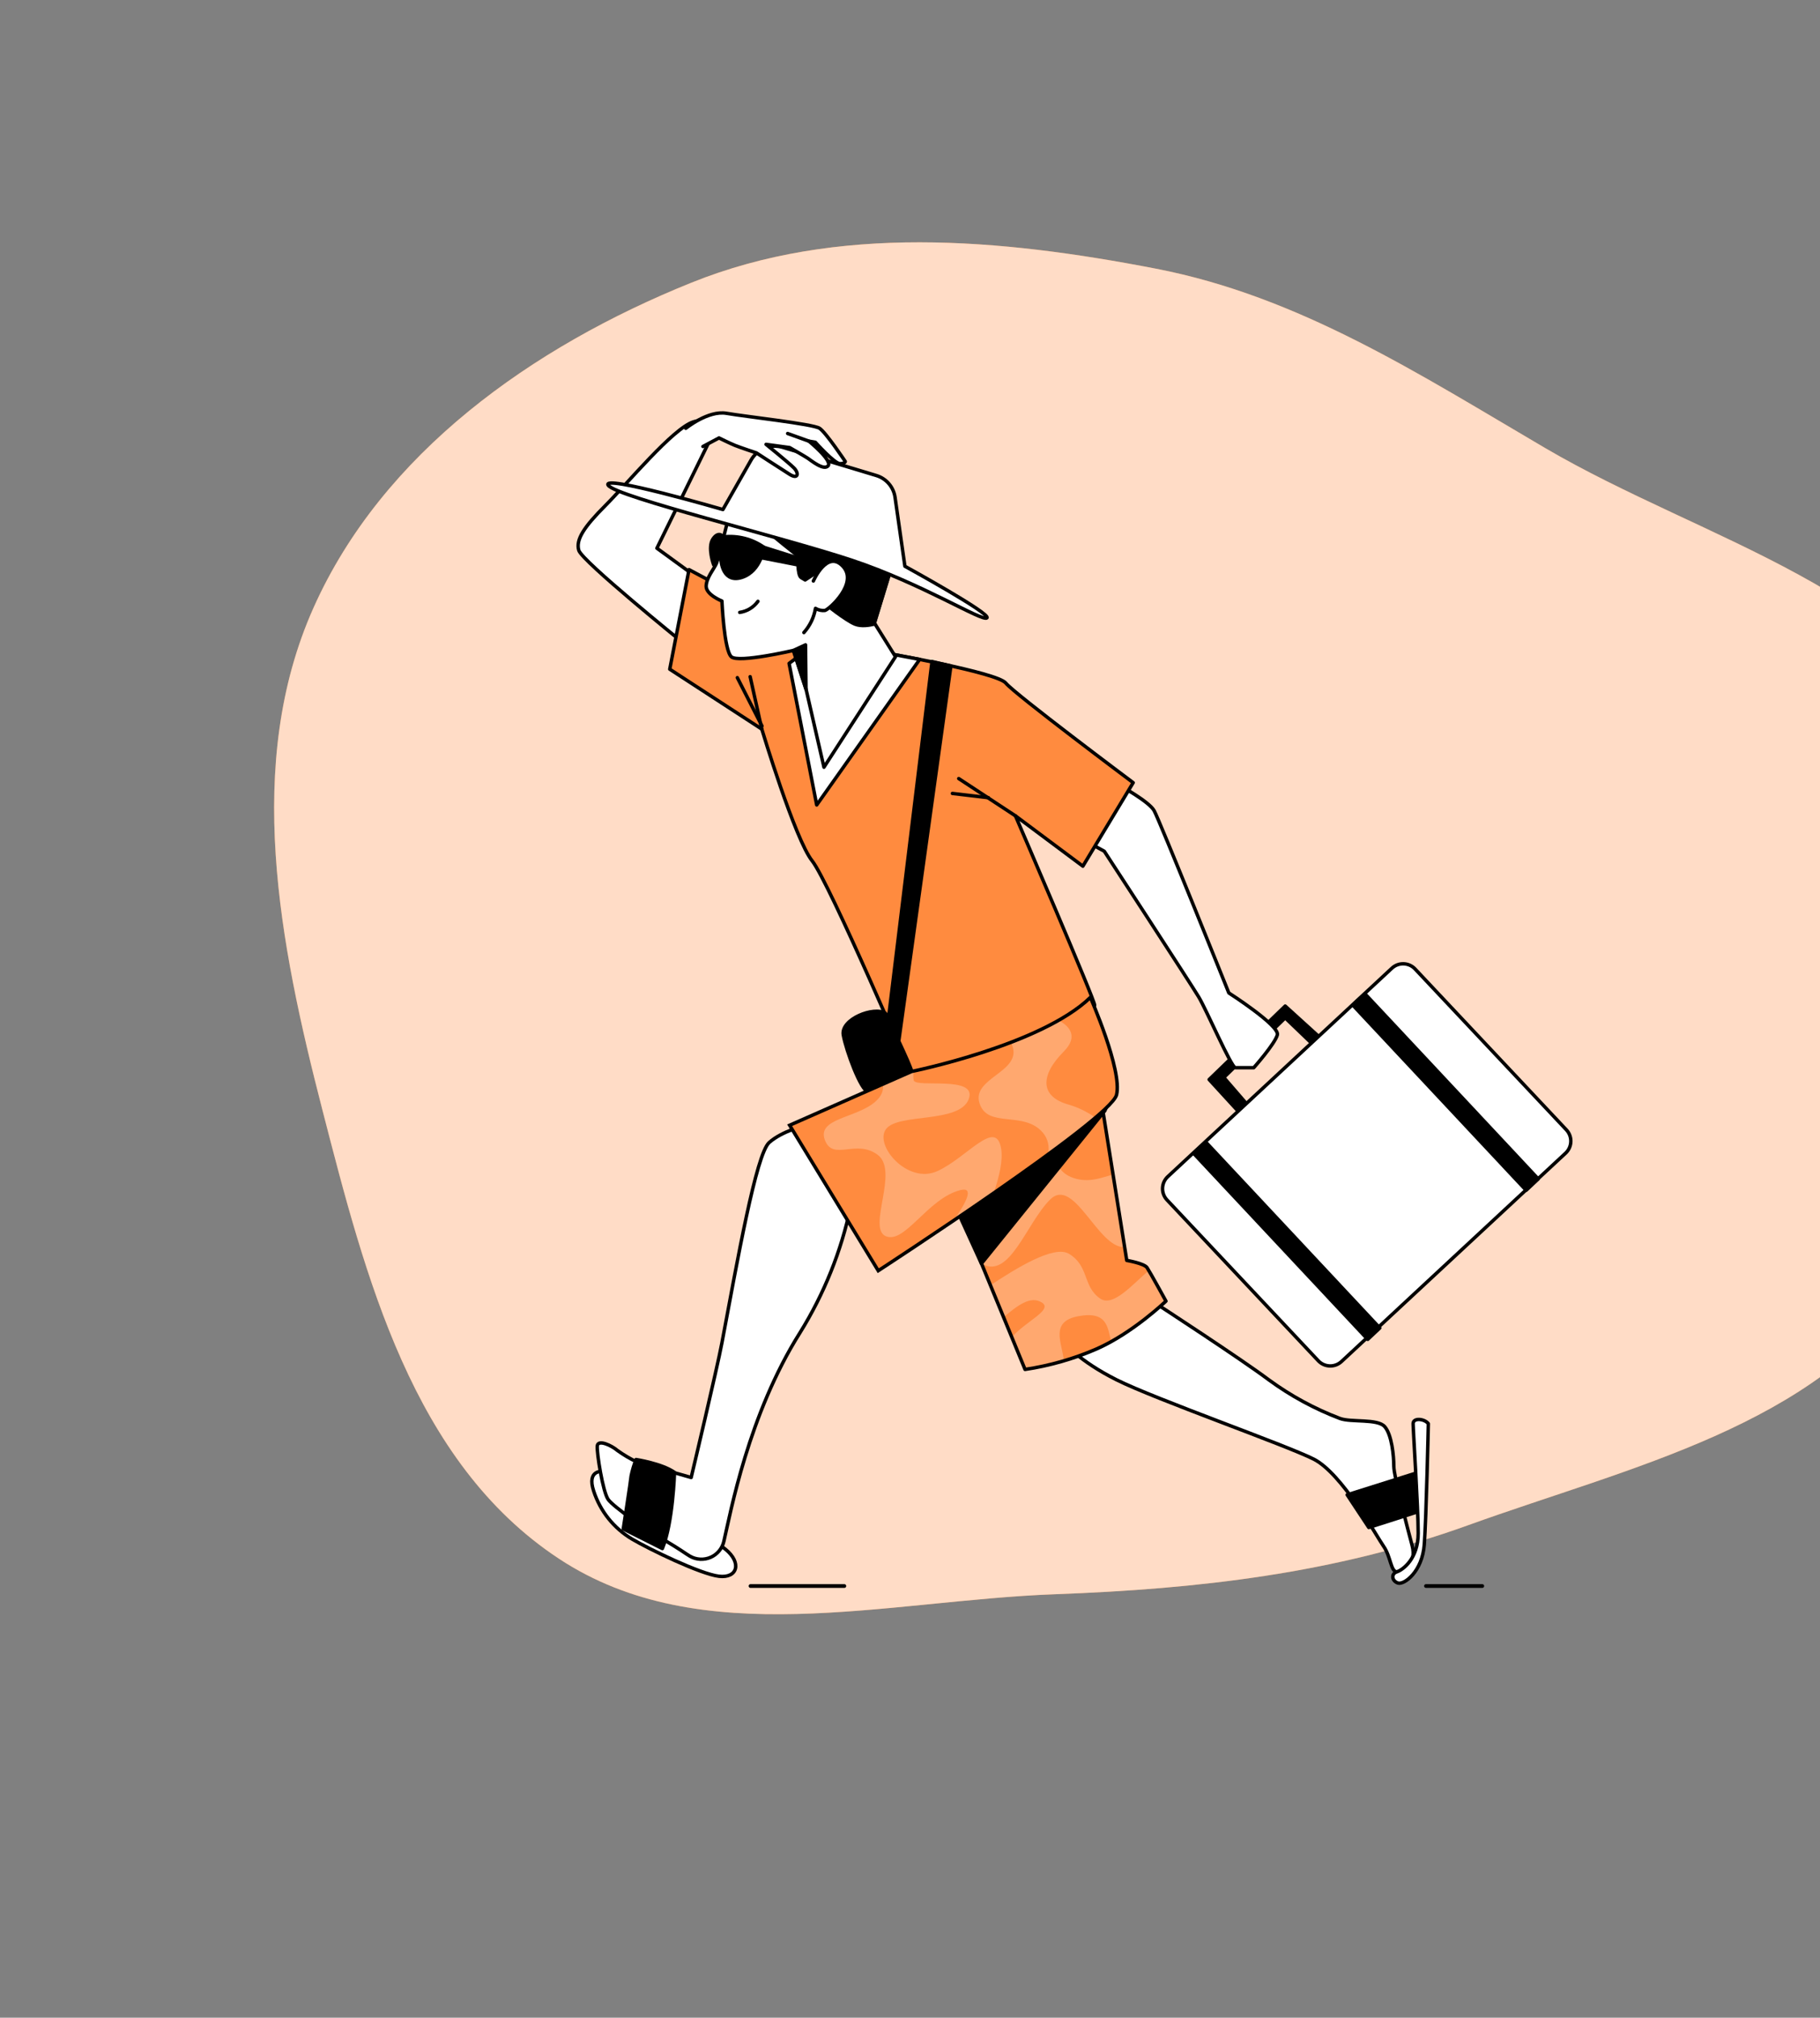 <svg width="194" height="215" viewBox="0 0 194 215" fill="none" xmlns="http://www.w3.org/2000/svg">
<rect x="0" y="0" width="194" height="215" fill="#808080" stroke="none"/>
<path fill-rule="evenodd" clip-rule="evenodd" d="M33.41 64.779C26.003 81.383 29.767 100.455 34.373 118.298C38.947 136.014 43.941 155.765 59.559 166.076C74.736 176.095 94.427 170.538 112.498 169.874C127.8 169.312 142.263 167.654 156.514 162.513C173.836 156.263 193.528 151.976 203.644 136.991C214.534 120.858 219.762 98.725 211.837 80.561C204.117 62.865 181.653 57.675 164.705 47.742C151.254 39.858 138.531 31.596 123.24 28.634C106.534 25.398 89.228 23.873 73.71 30.117C56.669 36.973 40.757 48.309 33.41 64.779Z" fill="#FF8B3F"/>
<path opacity="0.7" fill-rule="evenodd" clip-rule="evenodd" d="M33.41 64.779C26.003 81.383 29.767 100.455 34.373 118.298C38.947 136.014 43.941 155.765 59.559 166.076C74.736 176.095 94.427 170.538 112.498 169.874C127.8 169.312 142.263 167.654 156.514 162.513C173.836 156.263 193.528 151.976 203.644 136.991C214.534 120.858 219.762 98.725 211.837 80.561C204.117 62.865 181.653 57.675 164.705 47.742C151.254 39.858 138.531 31.596 123.24 28.634C106.534 25.398 89.228 23.873 73.71 30.117C56.669 36.973 40.757 48.309 33.41 64.779Z" fill="white"/>
<path d="M74.245 61.495L70.022 58.415L75.727 46.779C75.727 46.779 76.07 44.27 73.903 44.955C71.737 45.639 66.829 51.57 64.546 53.853C62.264 56.135 61.353 57.501 61.696 58.644C62.038 59.787 72.76 68.452 72.76 68.452L74.245 61.495Z" fill="white" stroke="black" stroke-width="0.366" stroke-linecap="round" stroke-linejoin="round"/>
<path d="M123.257 138.929C123.257 138.929 132.237 144.771 135.266 147.044C137.595 148.746 140.142 150.128 142.84 151.15C144.027 151.582 146.841 151.15 147.6 152.016C148.36 152.882 148.572 155.151 148.572 156.233C148.572 157.314 149.979 162.619 150.52 164.672C151.06 166.726 149.548 167.485 148.897 167.485C148.247 167.485 148.247 165.863 147.491 164.782C146.735 163.7 143.042 156.992 140.027 155.476C137.012 153.96 123.148 149.094 119.037 147.037C114.927 144.98 113.411 143.036 113.411 143.036L123.257 138.929Z" fill="white" stroke="black" stroke-width="0.366" stroke-linecap="round" stroke-linejoin="round"/>
<path d="M117.312 116.803L120.105 134.305C120.105 134.305 121.963 134.617 122.271 135.079C122.579 135.541 124.284 138.642 124.284 138.642C124.284 138.642 120.725 142.064 116.85 143.755C114.426 144.803 111.875 145.531 109.263 145.921L100.598 124.856L117.312 116.803Z" fill="#FF8B3F"/>
<g opacity="0.5">
<path opacity="0.5" d="M111.063 138.796C109.848 138.022 108.462 139.107 106.956 140.37L105.557 136.965C108.332 135.134 112.353 132.636 113.945 133.601C116.111 134.901 115.389 137.067 117.265 138.368C118.654 139.33 120.748 136.821 122.449 135.387C122.99 136.304 124.273 138.642 124.273 138.642C122.5 140.285 120.548 141.726 118.455 142.937C118.038 141.568 118.141 139.655 114.944 140.247C111.84 140.822 113.233 143.132 113.401 144.997C112.039 145.406 110.649 145.715 109.242 145.921L107.836 142.499C109.362 140.767 112.275 139.573 111.063 138.796Z" fill="white"/>
<path opacity="0.5" d="M119.876 132.889C117.042 133.043 114.486 125.267 111.929 127.824C109.373 130.38 107.613 136.417 104.612 134.641L102.641 129.85C102.879 129.711 103.138 129.609 103.407 129.549C105.861 128.974 109.472 126.951 106.727 126.085C105.231 125.613 103.178 126 101.549 127.197L100.584 124.85L110.916 119.877L112.507 120.883C112.507 120.883 111.481 124.494 114.383 125.507C116.149 126.123 117.593 125.394 118.644 125.165L119.876 132.889Z" fill="white"/>
</g>
<path d="M117.771 118.354L104.612 134.641L101.778 128.433L118.175 117.413L117.771 118.354Z" fill="black" stroke="black" stroke-width="0.366" stroke-linecap="round" stroke-linejoin="round"/>
<path d="M117.312 116.803L120.105 134.305C120.105 134.305 121.963 134.617 122.271 135.079C122.579 135.541 124.284 138.642 124.284 138.642C124.284 138.642 120.725 142.064 116.85 143.755C114.426 144.803 111.875 145.531 109.263 145.921L100.598 124.856L117.312 116.803Z" stroke="black" stroke-width="0.366" stroke-linecap="round" stroke-linejoin="round"/>
<path d="M152.251 151.698C152.251 151.698 152.036 161.65 151.82 164.573C151.605 167.496 149.654 168.899 149.007 168.68C148.36 168.461 148.247 167.704 148.897 167.489C149.548 167.273 151.17 166.082 151.17 163.382C151.17 160.682 150.629 152.345 150.629 151.698C150.629 151.051 151.82 151.157 152.251 151.698Z" fill="white" stroke="black" stroke-width="0.366" stroke-linecap="round" stroke-linejoin="round"/>
<path d="M150.845 156.999L143.6 159.282L145.903 162.763L151.06 161.11L150.845 156.999Z" fill="black" stroke="black" stroke-width="0.366" stroke-linecap="round" stroke-linejoin="round"/>
<path d="M141.139 110.961L136.994 107.2L128.887 115.031L132.634 119.12L133.38 118.2L130.451 114.811L136.994 108.46L140.489 111.813L141.139 110.961Z" fill="black" stroke="black" stroke-width="0.366" stroke-linecap="round" stroke-linejoin="round"/>
<path d="M142.997 145.076L166.892 122.865C167.229 122.546 167.426 122.106 167.44 121.642C167.453 121.178 167.282 120.728 166.964 120.39L150.835 103.248C150.517 102.91 150.078 102.713 149.615 102.699C149.151 102.684 148.701 102.855 148.364 103.172L124.469 125.387C124.131 125.705 123.934 126.143 123.92 126.607C123.905 127.07 124.076 127.52 124.393 127.858L140.523 145C140.841 145.338 141.281 145.536 141.745 145.55C142.208 145.564 142.659 145.393 142.997 145.076Z" fill="white" stroke="black" stroke-width="0.366" stroke-linecap="round" stroke-linejoin="round"/>
<path d="M127.313 122.984L128.599 121.773L147.077 141.506L145.79 142.718L127.313 122.984Z" fill="black" stroke="black" stroke-width="0.366" stroke-linecap="round" stroke-linejoin="round"/>
<path d="M163.963 125.62L162.676 126.831L144.195 107.094L145.482 105.883L163.963 125.62Z" fill="black" stroke="black" stroke-width="0.366" stroke-linecap="round" stroke-linejoin="round"/>
<path d="M119.38 83.716C119.38 83.716 122.46 85.393 123.018 86.372C123.575 87.351 130.985 105.804 130.985 105.804C130.985 105.804 136.437 109.298 136.156 110.277C135.875 111.256 133.641 113.771 133.641 113.771H131.683C131.265 113.771 128.603 107.611 127.768 106.222C126.933 104.832 117.709 90.704 117.709 90.704L116.453 90.02L119.38 83.716Z" fill="white" stroke="black" stroke-width="0.366" stroke-linecap="round" stroke-linejoin="round"/>
<path d="M94.437 69.595C94.437 69.595 106.299 71.649 107.213 72.788C108.127 73.928 120.79 83.398 120.79 83.398L115.427 92.296L108.24 86.933C108.24 86.933 116.796 106.783 116.683 107.125C116.57 107.467 104.588 114.428 101.624 114.771C98.661 115.113 97.401 115.113 97.401 115.113C97.401 115.113 88.39 94.007 86.566 91.724C84.742 89.442 81.203 77.693 81.203 77.693L71.391 71.307L73.445 60.697L85.197 66.971L94.437 69.595Z" fill="#FF8B3F" stroke="black" stroke-width="0.366" stroke-linecap="round" stroke-linejoin="round"/>
<path d="M87.055 85.773L84.112 70.691L85.584 69.589L90.122 68.37L94.437 69.595C94.437 69.595 96.001 69.866 98.034 70.263L87.055 85.773Z" fill="white" stroke="black" stroke-width="0.366" stroke-linecap="round" stroke-linejoin="round"/>
<path d="M108.24 86.933L102.196 82.963" stroke="black" stroke-width="0.366" stroke-linecap="round" stroke-linejoin="round"/>
<path d="M105.361 84.999L101.518 84.547" stroke="black" stroke-width="0.366" stroke-linecap="round" stroke-linejoin="round"/>
<path d="M81.203 77.692L79.961 72.104" stroke="black" stroke-width="0.366" stroke-linecap="round" stroke-linejoin="round"/>
<path d="M81.224 77.364L78.595 72.21" stroke="black" stroke-width="0.366" stroke-linecap="round" stroke-linejoin="round"/>
<path d="M77.62 55.29C77.62 55.29 76.61 59.438 76.384 59.999C76.159 60.56 75.272 61.573 75.272 62.477C75.272 63.38 76.953 64.044 76.953 64.044C76.953 64.044 77.178 69.315 77.962 69.989C78.746 70.663 84.578 69.305 84.578 69.305L85.923 73.452L87.829 81.752L95.454 69.979L93.209 66.389L95.228 59.773L78.075 53.955L77.62 55.29Z" fill="white" stroke="black" stroke-width="0.366" stroke-linecap="round" stroke-linejoin="round"/>
<path d="M84.571 69.308L85.864 68.713L85.916 73.456L84.571 69.308Z" fill="black" stroke="black" stroke-width="0.366" stroke-linecap="round" stroke-linejoin="round"/>
<path d="M81.432 58.315C81.432 58.315 81.152 60.813 79.139 61.508C77.127 62.203 76.781 59.982 76.85 59.219C76.918 58.456 77.127 57.206 77.127 57.206C78.649 57.042 80.179 57.436 81.432 58.315Z" fill="black" stroke="black" stroke-width="0.366" stroke-linecap="round" stroke-linejoin="round"/>
<path d="M81.419 58.316L87.801 60.328L87.524 60.677L81.138 59.428L81.419 58.316Z" fill="black" stroke="black" stroke-width="0.366" stroke-linecap="round" stroke-linejoin="round"/>
<path d="M77.113 57.207C77.113 57.207 76.627 56.522 76.004 57.415C75.382 58.309 76.073 60.191 76.073 60.191C76.073 60.191 77.045 58.316 77.113 57.207Z" fill="black" stroke="black" stroke-width="0.366" stroke-linecap="round" stroke-linejoin="round"/>
<path d="M80.792 64.075C80.564 64.392 80.274 64.66 79.94 64.863C79.606 65.066 79.235 65.199 78.849 65.256" stroke="black" stroke-width="0.366" stroke-linecap="round" stroke-linejoin="round"/>
<path d="M79.081 54.291L95.221 59.766L93.202 66.382L93.267 66.484C92.706 66.628 91.792 66.779 91.128 66.505C90.101 66.077 87.877 64.281 87.877 64.281L87.534 60.666L85.823 61.799L85.395 61.543C84.968 61.286 85.053 59.233 85.053 59.233C85.053 59.233 84.796 59.061 83.428 57.949C82.411 57.131 80.166 55.221 79.081 54.291Z" fill="black" stroke="black" stroke-width="0.366" stroke-linecap="round" stroke-linejoin="round"/>
<path d="M86.699 61.909C86.699 61.909 88.157 58.545 89.841 60.338C91.525 62.131 88.383 64.934 87.935 65.047C87.583 65.086 87.228 65.007 86.925 64.825C86.766 65.783 86.337 66.677 85.69 67.402" fill="white"/>
<path d="M86.699 61.909C86.699 61.909 88.157 58.545 89.841 60.338C91.525 62.131 88.383 64.934 87.935 65.047C87.583 65.086 87.228 65.007 86.925 64.825C86.766 65.783 86.337 66.677 85.69 67.402" stroke="black" stroke-width="0.366" stroke-linecap="round" stroke-linejoin="round"/>
<path d="M101.357 70.958L95.782 111.075L94.698 108.593L99.345 70.492L101.357 70.958Z" fill="black" stroke="black" stroke-width="0.366" stroke-linecap="round" stroke-linejoin="round"/>
<path d="M94.389 107.974C94.389 107.974 97.175 113.706 97.175 114.172C97.175 114.637 93.301 116.496 92.528 116.338C91.754 116.181 90.204 112.002 89.892 110.298C89.581 108.593 93.15 107.2 94.389 107.974Z" fill="black" stroke="black" stroke-width="0.366" stroke-linecap="round" stroke-linejoin="round"/>
<path d="M64.286 156.78C64.286 156.78 62.503 156.561 63.283 158.885C63.979 161.029 65.431 162.845 67.37 163.995C69.184 165.069 74.67 167.728 76.638 167.961C78.606 168.194 79.105 166.527 77.322 165.076C75.539 163.625 67.343 158.988 66.716 158.372C66.09 157.756 64.286 156.78 64.286 156.78Z" fill="white" stroke="black" stroke-width="0.366" stroke-linecap="round" stroke-linejoin="round"/>
<path d="M90.673 128.576C89.669 133.33 87.843 137.872 85.279 141.999C79.779 150.716 77.873 161.192 77.158 164.244C77.072 164.616 76.9 164.962 76.657 165.256C76.414 165.55 76.106 165.784 75.757 165.938C75.407 166.092 75.027 166.162 74.646 166.144C74.265 166.126 73.894 166.019 73.561 165.832C73.455 165.775 73.352 165.711 73.253 165.641C71.473 164.429 69.232 163.183 69.232 163.183C69.232 163.183 65.378 160.582 64.817 159.761C64.256 158.94 63.609 154.86 63.663 154.09C63.718 153.32 65.221 154.042 65.806 154.552C66.463 155.025 67.162 155.438 67.894 155.784L73.674 157.437C73.674 157.437 76.436 145.839 76.953 143.084C78.595 134.357 80.597 122.981 81.99 121.742C83.383 120.503 85.882 119.901 85.882 119.901L90.673 128.576Z" fill="white" stroke="black" stroke-width="0.366" stroke-linecap="round" stroke-linejoin="round"/>
<path d="M71.898 156.89C71.898 156.89 71.744 162.253 70.604 165.008L66.436 162.917C66.436 162.917 67.243 157.745 67.274 157.276C67.398 156.677 67.573 156.09 67.798 155.521C67.798 155.521 70.546 155.942 71.898 156.89Z" fill="black" stroke="black" stroke-width="0.366" stroke-linecap="round" stroke-linejoin="round"/>
<path d="M96.456 60.338L95.406 52.99C95.329 52.453 95.1 51.95 94.746 51.539C94.393 51.128 93.93 50.826 93.41 50.67L83.445 47.668C82.807 47.478 82.124 47.51 81.508 47.759C80.891 48.008 80.377 48.458 80.05 49.037L77.058 54.294C77.058 54.294 63.941 50.481 64.837 51.717C65.734 52.952 83.226 57.193 90.738 59.677C98.25 62.162 104.752 66.293 105.201 65.838C105.649 65.382 96.456 60.338 96.456 60.338Z" fill="white" stroke="black" stroke-width="0.366" stroke-linecap="round" stroke-linejoin="round"/>
<path d="M73.102 45.639C73.102 45.639 75.498 43.698 77.439 44.04C79.379 44.383 86.679 45.18 87.363 45.639C88.048 46.097 90.101 49.174 90.101 49.174C90.101 49.174 90.101 49.403 89.53 49.403C88.958 49.403 86.908 47.121 86.908 47.121L86.224 47.008C86.224 47.008 88.732 49.061 88.277 49.629C87.822 50.197 86.45 49.061 86.107 48.832C85.765 48.602 84.17 47.692 84.17 47.692L81.658 47.35C81.658 47.35 84.054 49.287 84.626 49.858C85.197 50.43 85.081 51.114 84.17 50.543C83.26 49.971 80.632 48.26 80.632 48.26C80.632 48.26 78.92 47.692 78.352 47.463C77.784 47.233 76.641 46.665 76.641 46.665L74.93 47.576" fill="white"/>
<path d="M73.102 45.639C73.102 45.639 75.498 43.698 77.439 44.04C79.379 44.383 86.679 45.18 87.363 45.639C88.048 46.097 90.101 49.174 90.101 49.174C90.101 49.174 90.101 49.403 89.53 49.403C88.958 49.403 86.908 47.121 86.908 47.121L86.224 47.008C86.224 47.008 88.732 49.061 88.277 49.629C87.822 50.197 86.45 49.061 86.107 48.832C85.765 48.602 84.17 47.692 84.17 47.692L81.658 47.35C81.658 47.35 84.054 49.287 84.626 49.858C85.197 50.43 85.081 51.114 84.17 50.543C83.26 49.971 80.632 48.26 80.632 48.26C80.632 48.26 78.92 47.692 78.352 47.463C77.784 47.233 76.641 46.665 76.641 46.665L74.93 47.576" stroke="black" stroke-width="0.366" stroke-linecap="round" stroke-linejoin="round"/>
<path d="M86.224 47.008L83.958 46.193" stroke="black" stroke-width="0.366" stroke-linecap="round" stroke-linejoin="round"/>
<path d="M116.228 106.283C116.228 106.283 119.65 114.024 119.017 116.66C118.384 119.295 93.616 135.401 93.616 135.401L84.17 119.901L97.175 114.172C97.175 114.172 110.961 111.382 116.228 106.283Z" fill="#FF8B3F"/>
<g opacity="0.5">
<path opacity="0.5" d="M97.175 114.171L97.391 114.124C97.338 114.451 97.338 114.785 97.391 115.113C97.62 115.978 104.263 114.534 103.253 117.135C102.244 119.736 95.724 118.579 94.441 120.311C93.157 122.043 96.751 126.235 99.916 124.791C103.082 123.347 106.128 119.158 106.703 122.334C106.936 123.607 106.518 125.39 105.923 127.101C104.478 128.104 103.038 129.086 101.682 130.007C103.051 128.049 103.852 126.441 102.367 126.814C98.9 127.68 96.446 132.591 94.423 131.725C92.401 130.859 95.868 124.791 93.558 123.056C91.248 121.321 88.79 123.778 87.924 121.468C87.058 119.158 91.248 119.158 93.267 117.423C94.023 116.776 94.215 116.112 94.098 115.516L97.175 114.171Z" fill="white"/>
<path opacity="0.5" d="M113.945 117.714C114.948 118.012 115.896 118.475 116.748 119.083C115.447 120.188 113.668 121.544 111.707 122.995C111.8 122.604 111.802 122.198 111.715 121.807C111.627 121.415 111.451 121.049 111.2 120.736C109.178 118.279 105.276 120.301 104.41 117.557C103.544 114.812 109.034 114.237 107.877 111.348C107.836 111.246 107.795 111.15 107.75 111.057C109.493 110.401 111.186 109.618 112.816 108.717C113.722 109.182 115.156 110.281 113.367 112.07C110.916 114.535 110.772 116.845 113.945 117.714Z" fill="white"/>
</g>
<path d="M116.228 106.283C116.228 106.283 119.65 114.024 119.017 116.66C118.384 119.295 93.616 135.401 93.616 135.401L84.17 119.901L97.175 114.172C97.175 114.172 110.961 111.382 116.228 106.283Z" stroke="black" stroke-width="0.366" stroke-miterlimit="10"/>
<path d="M80 169H90" stroke="black" stroke-width="0.4" stroke-linecap="round"/>
<path d="M152 169H158" stroke="black" stroke-width="0.4" stroke-linecap="round"/>
</svg>
